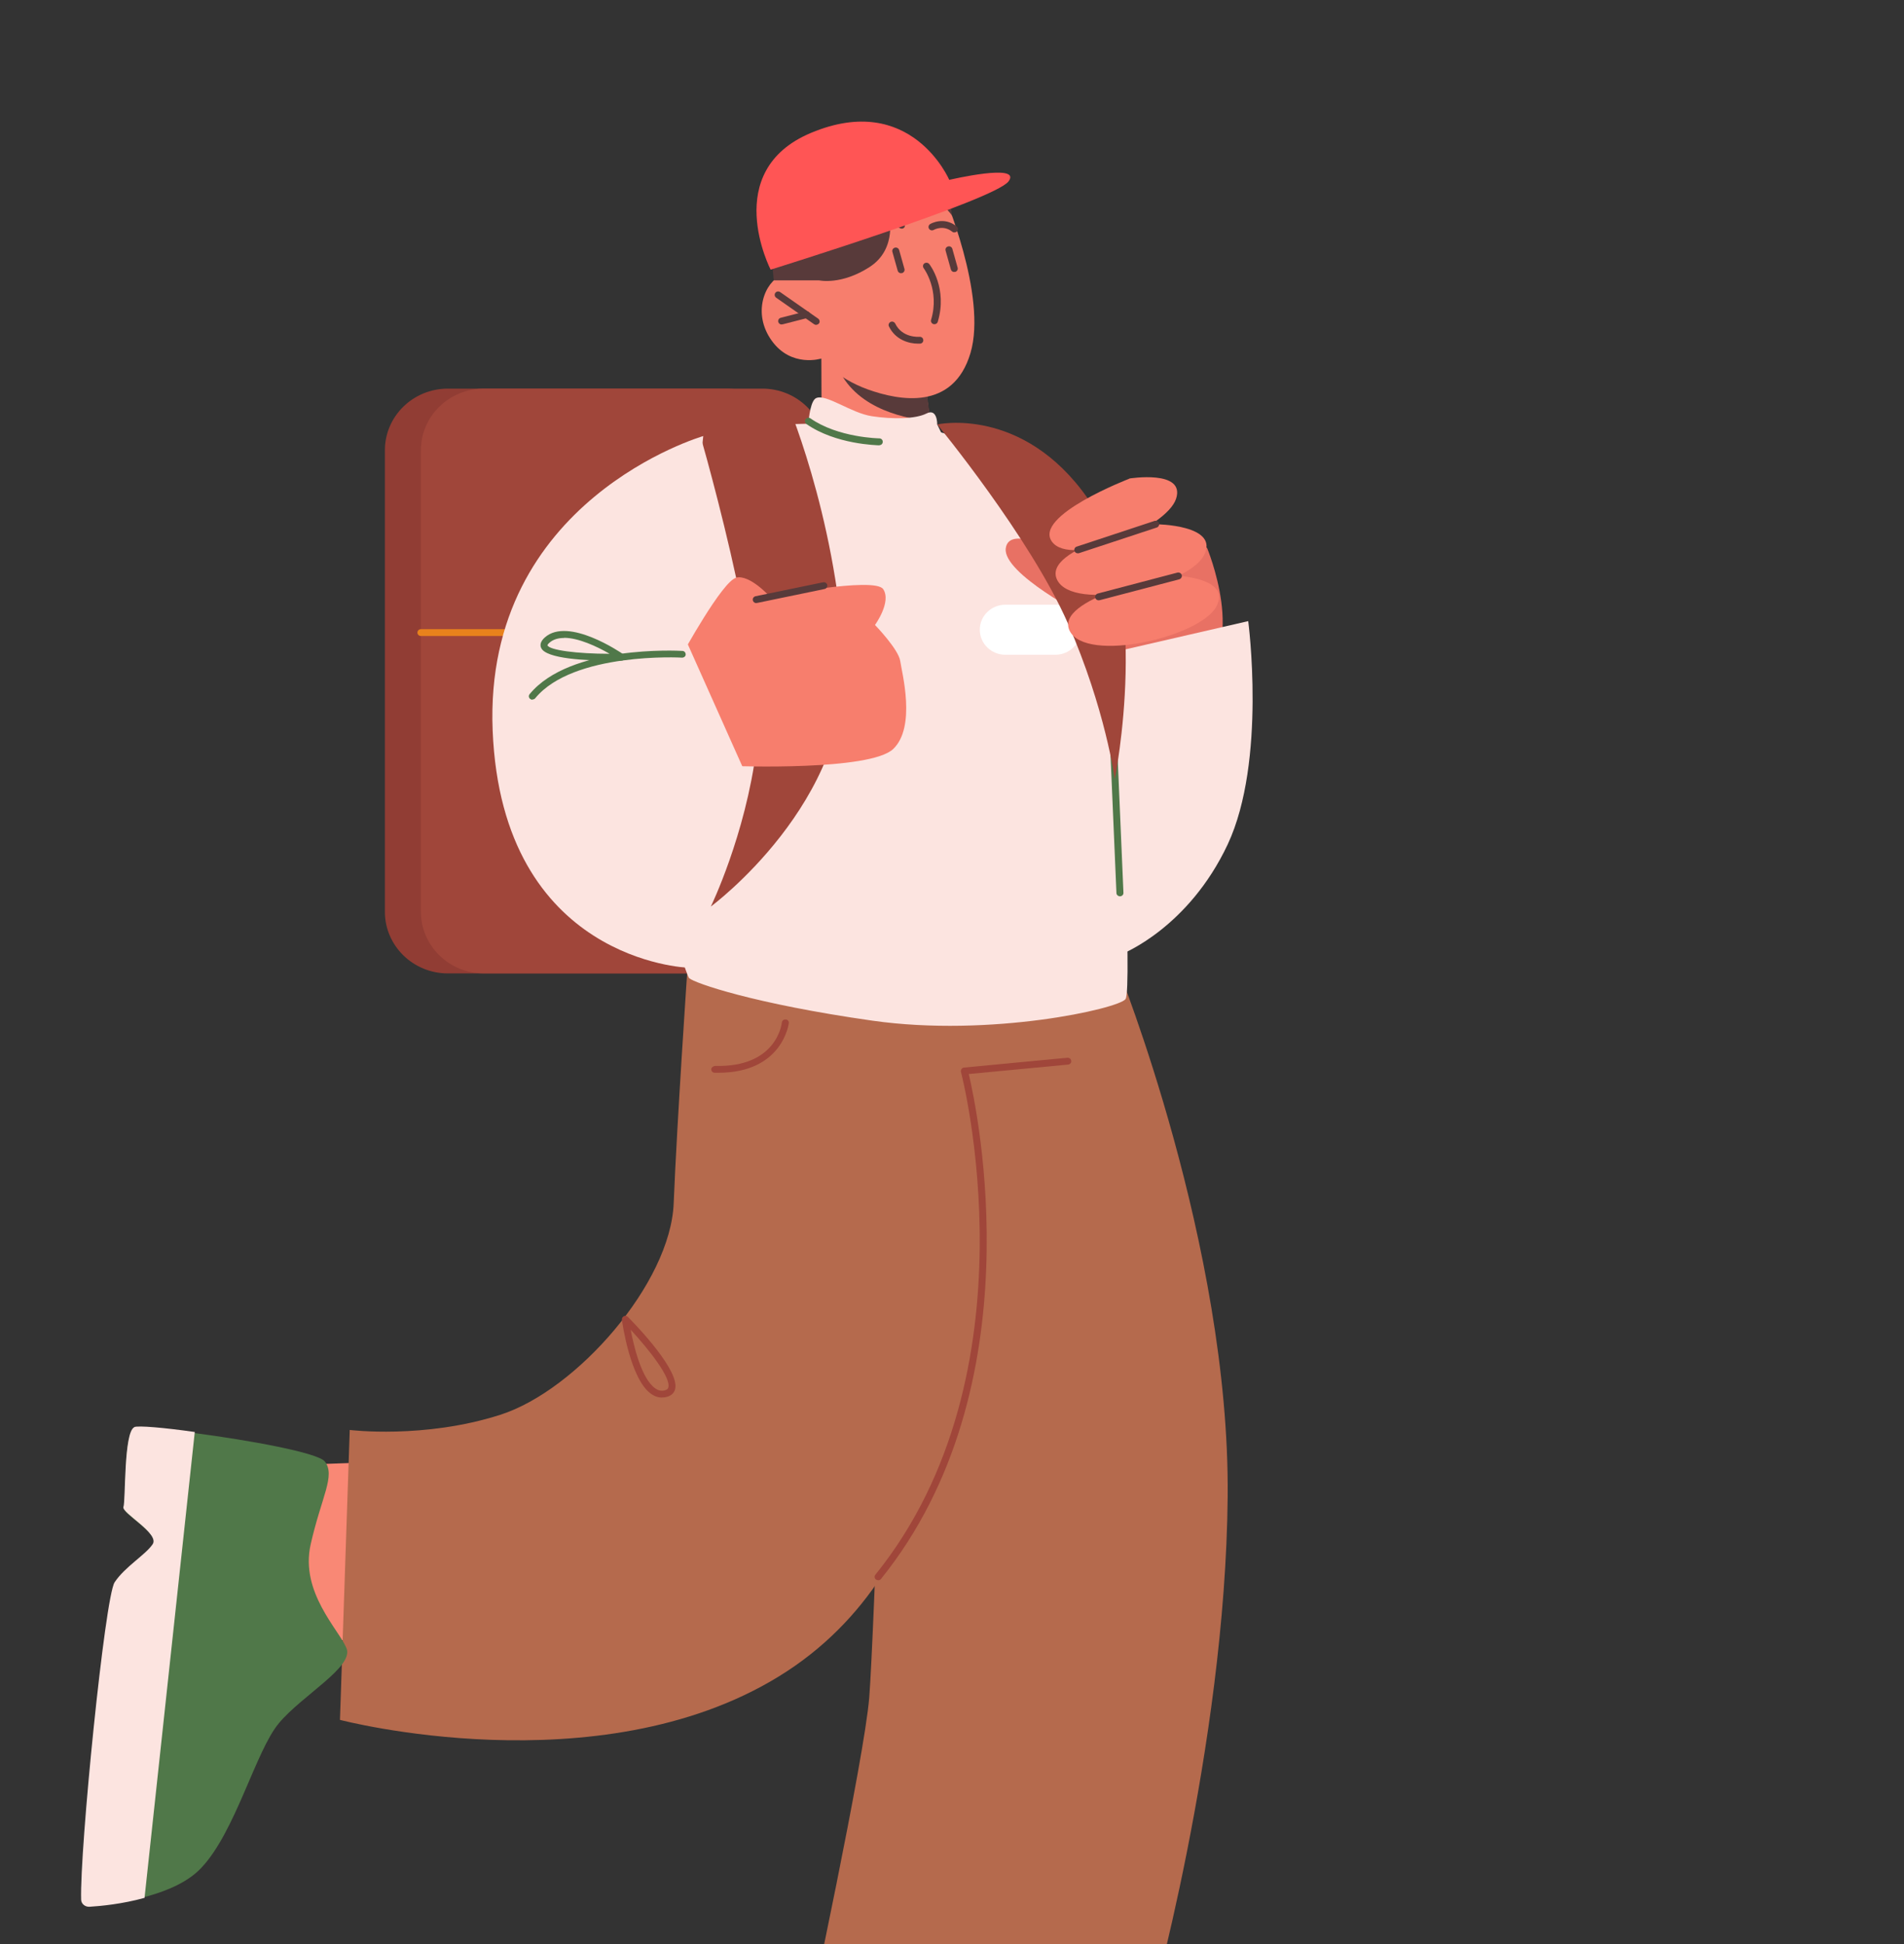 <svg width="47" height="48" viewBox="0 0 47 48" fill="none" xmlns="http://www.w3.org/2000/svg">
<rect x="0" y="0" width="47" height="48" fill="#333333" stroke="none"/>
<g clip-path="url(#clip0_5_19059)">
<g clip-path="url(#clip1_5_19059)">
<path d="M11.055 9.595H17.929C18.787 9.595 19.483 10.276 19.483 11.117V22.511C19.483 23.351 18.787 24.033 17.929 24.033H11.055C10.197 24.033 9.501 23.351 9.501 22.511V11.117C9.501 10.276 10.197 9.595 11.055 9.595Z" fill="#913D34"/>
<path d="M11.944 9.595H18.818C19.676 9.595 20.372 10.276 20.372 11.117V22.511C20.372 23.351 19.676 24.033 18.818 24.033H11.944C11.086 24.033 10.39 23.351 10.39 22.511V11.117C10.39 10.276 11.086 9.595 11.944 9.595Z" fill="#A0463A"/>
<path d="M10.39 15.703H15.903C15.951 15.703 15.989 15.666 15.989 15.619C15.989 15.572 15.951 15.534 15.903 15.534H10.39C10.342 15.534 10.304 15.572 10.304 15.619C10.304 15.666 10.342 15.703 10.39 15.703Z" fill="#E8821C"/>
<path d="M12.892 37.219C12.892 37.343 12.788 37.445 12.661 37.445C12.533 37.445 12.43 37.343 12.43 37.219C12.43 37.094 12.533 36.992 12.661 36.992C12.788 36.992 12.892 37.094 12.892 37.219Z" fill="white"/>
<path d="M10.359 40.58L6.424 40.408L6.6 36.193L10.038 36.071L10.359 40.58Z" fill="#F98875"/>
<path d="M27.59 23.894C27.59 23.894 30.36 30.756 30.305 36.949C30.25 43.145 28.334 49.847 28.334 49.847L19.924 50.003C19.924 50.003 21.337 43.425 21.457 41.91C21.578 40.394 21.895 30.803 21.895 30.803L21.988 24.286L27.594 23.891L27.59 23.894Z" fill="#B56A4D"/>
<path d="M16.971 23.894C16.971 23.894 16.709 27.732 16.63 29.706C16.554 31.68 14.235 34.326 12.351 34.93C10.466 35.534 8.633 35.305 8.633 35.305L8.392 42.463C8.392 42.463 14.752 44.134 19.221 41.393C23.69 38.653 23.401 32.946 23.401 32.946L23.731 23.739L16.971 23.894Z" fill="#B56A4D"/>
<path d="M21.485 10.438C24.862 10.431 27.418 12.986 27.556 16.29L27.639 18.258C27.639 18.258 27.952 24.431 27.784 24.667C27.615 24.903 24.459 25.615 21.537 25.2C18.615 24.785 17.147 24.272 17.013 24.151C16.927 24.076 15.686 20.479 16.082 16.52C16.203 15.302 15.693 13.131 16.227 11.916C16.72 10.796 18.263 10.583 18.263 10.563C18.267 10.512 19.676 10.445 21.485 10.442V10.438Z" fill="#FCE4E0"/>
<path d="M21.678 39.017C21.702 39.017 21.729 39.007 21.747 38.984C25.575 34.235 24.124 27.408 23.914 26.517L26.367 26.284C26.415 26.28 26.45 26.236 26.443 26.193C26.439 26.145 26.402 26.115 26.35 26.115L23.797 26.358C23.773 26.358 23.748 26.375 23.735 26.395C23.721 26.415 23.714 26.442 23.721 26.466C23.742 26.54 25.637 33.884 21.609 38.879C21.578 38.916 21.585 38.97 21.623 38.997C21.64 39.011 21.657 39.014 21.678 39.014V39.017Z" fill="#A0463A"/>
<path d="M17.732 26.486C19.321 26.486 19.469 25.275 19.472 25.261C19.476 25.214 19.445 25.173 19.397 25.17C19.345 25.167 19.307 25.197 19.3 25.244C19.297 25.291 19.162 26.361 17.646 26.317C17.601 26.328 17.56 26.355 17.557 26.398C17.557 26.446 17.591 26.483 17.639 26.486C17.67 26.486 17.701 26.486 17.732 26.486Z" fill="#A0463A"/>
<path d="M3.313 35.271C3.047 35.386 3.113 37.087 3.061 37.229C3.006 37.37 3.964 37.88 3.788 38.14C3.613 38.4 3.113 38.693 2.858 39.078C2.62 39.436 2.041 45.653 2.09 46.871C2.093 46.972 2.19 47.05 2.3 47.04C2.575 47.019 3.113 46.965 3.657 46.813C4.147 46.675 4.65 46.459 4.97 46.115C5.814 45.224 6.31 43.233 6.882 42.548C7.454 41.859 8.74 41.154 8.554 40.695C8.367 40.236 7.403 39.311 7.668 38.133C7.933 36.955 8.288 36.432 8.019 36.085C7.851 35.865 6.124 35.555 4.812 35.383C4.043 35.281 3.413 35.227 3.316 35.271H3.313Z" fill="#507849"/>
<path d="M16.344 34.502C16.372 34.502 16.403 34.502 16.43 34.495C16.582 34.465 16.64 34.38 16.661 34.313C16.806 33.864 15.717 32.733 15.5 32.514C15.472 32.487 15.434 32.48 15.4 32.497C15.366 32.514 15.348 32.548 15.352 32.585C15.359 32.645 15.555 34.05 16.072 34.414C16.158 34.475 16.251 34.505 16.344 34.505V34.502ZM15.569 32.831C16.027 33.327 16.575 34.023 16.496 34.262C16.489 34.286 16.468 34.316 16.396 34.33C16.32 34.346 16.244 34.33 16.172 34.276C15.841 34.043 15.648 33.256 15.569 32.834V32.831Z" fill="#A0463A"/>
<path d="M3.316 35.237C3.051 35.352 3.103 37.063 3.047 37.205C2.992 37.347 3.947 37.863 3.768 38.126C3.592 38.389 3.085 38.68 2.83 39.065C2.589 39.426 1.965 45.679 2.003 46.904C2.007 47.006 2.1 47.083 2.21 47.077C2.486 47.06 3.023 47.009 3.568 46.857L4.808 35.355C4.04 35.247 3.413 35.193 3.313 35.234L3.316 35.237Z" fill="#FCE4E0"/>
<path d="M20.275 8.849L20.282 10.881C20.282 10.881 20.658 11.464 21.871 11.556C22.773 11.623 23.09 11.424 23.09 11.424L22.959 10.395L22.832 9.392L20.64 8.927L20.272 8.849H20.275Z" fill="#F77E6D"/>
<path d="M20.644 8.926C20.651 8.98 20.672 9.048 20.706 9.122C21.175 10.134 22.443 10.351 22.966 10.394L22.839 9.392L20.647 8.926H20.644Z" fill="#583A3A"/>
<path d="M23.283 4.758C23.283 4.758 24.379 7.303 23.955 8.72C23.532 10.138 22.212 9.898 21.423 9.615C20.634 9.331 20.275 8.852 20.275 8.852C20.275 8.852 19.535 9.088 19.049 8.41C18.563 7.732 18.877 6.962 19.3 6.79C19.724 6.618 20.224 6.922 20.224 6.922L19.841 6.183C19.841 6.183 21.543 2.463 23.287 4.765L23.283 4.758Z" fill="#F77E6D"/>
<path d="M20.148 8.019C20.175 8.019 20.2 8.005 20.217 7.985C20.244 7.948 20.234 7.894 20.196 7.867L19.259 7.212C19.221 7.185 19.166 7.192 19.138 7.232C19.111 7.269 19.121 7.323 19.159 7.35L20.096 8.005C20.096 8.005 20.127 8.022 20.148 8.022V8.019Z" fill="#583A3A"/>
<path d="M19.297 8.008C19.297 8.008 19.311 8.008 19.318 8.008L19.934 7.85C19.979 7.84 20.007 7.792 19.996 7.748C19.983 7.705 19.938 7.678 19.89 7.688L19.273 7.846C19.228 7.856 19.2 7.904 19.211 7.948C19.221 7.985 19.256 8.012 19.294 8.012L19.297 8.008Z" fill="#583A3A"/>
<path d="M21.55 5.832C21.574 5.832 21.598 5.822 21.612 5.801C21.881 5.46 22.208 5.629 22.222 5.636C22.26 5.656 22.308 5.643 22.329 5.606C22.349 5.568 22.336 5.521 22.298 5.501C22.139 5.417 21.767 5.352 21.488 5.71C21.46 5.744 21.467 5.791 21.502 5.818C21.516 5.828 21.533 5.835 21.55 5.835V5.832Z" fill="#583A3A"/>
<path d="M23.562 5.737C23.587 5.737 23.611 5.727 23.628 5.707C23.659 5.67 23.652 5.619 23.614 5.589C23.301 5.339 22.977 5.521 22.963 5.531C22.922 5.555 22.908 5.605 22.932 5.646C22.956 5.686 23.008 5.7 23.049 5.676C23.059 5.67 23.287 5.545 23.504 5.72C23.521 5.734 23.538 5.74 23.559 5.74L23.562 5.737Z" fill="#583A3A"/>
<path d="M23.066 8.005C23.104 8.005 23.139 7.981 23.149 7.944C23.394 7.124 22.96 6.544 22.939 6.52C22.911 6.483 22.856 6.476 22.818 6.503C22.78 6.53 22.773 6.584 22.801 6.621C22.805 6.628 23.204 7.161 22.984 7.897C22.97 7.941 22.997 7.988 23.042 8.002C23.049 8.002 23.059 8.005 23.066 8.005Z" fill="#583A3A"/>
<path d="M23.556 6.713C23.556 6.713 23.57 6.713 23.58 6.713C23.625 6.699 23.652 6.655 23.639 6.608L23.508 6.142C23.494 6.098 23.449 6.071 23.401 6.085C23.356 6.098 23.328 6.142 23.342 6.189L23.473 6.655C23.483 6.692 23.518 6.716 23.556 6.716V6.713Z" fill="#583A3A"/>
<path d="M22.243 6.743C22.243 6.743 22.257 6.743 22.267 6.743C22.312 6.729 22.339 6.685 22.326 6.638L22.195 6.172C22.181 6.129 22.136 6.102 22.088 6.115C22.043 6.129 22.015 6.172 22.029 6.22L22.16 6.685C22.171 6.723 22.205 6.746 22.243 6.746V6.743Z" fill="#583A3A"/>
<path d="M23.504 5.332C23.504 5.332 23.276 4.924 22.76 4.924C22.243 4.924 21.94 5.281 21.94 5.281C21.94 5.281 22.171 6.135 21.468 6.591C20.765 7.047 20.22 6.922 20.22 6.922H19.1L19.007 5.882L20.806 4.451L22.363 4.012L23.421 4.617L23.5 5.335L23.504 5.332Z" fill="#583A3A"/>
<path d="M22.656 8.484C22.677 8.484 22.698 8.484 22.715 8.484C22.763 8.481 22.797 8.437 22.791 8.393C22.787 8.346 22.749 8.312 22.698 8.316C22.68 8.316 22.274 8.349 22.098 7.988C22.077 7.948 22.026 7.927 21.984 7.948C21.943 7.968 21.922 8.019 21.943 8.059C22.108 8.4 22.45 8.484 22.653 8.484H22.656Z" fill="#583A3A"/>
<path d="M19.386 9.828C19.386 9.828 20.616 12.649 20.834 16.223C21.051 19.797 17.547 22.382 17.547 22.382C17.547 22.382 18.401 20.624 18.673 18.484C18.945 16.348 17.185 10.395 17.185 10.395C17.185 10.395 18.625 9.824 19.39 9.824L19.386 9.828Z" fill="#A0463A"/>
<path d="M19.021 6.658C19.021 6.658 24.552 4.941 24.896 4.478C25.237 4.016 23.432 4.441 23.432 4.441C23.432 4.441 22.494 2.244 20.021 3.28C17.764 4.225 19.025 6.662 19.025 6.662L19.021 6.658Z" fill="#FF5555"/>
<path d="M29.792 13.516C29.792 13.516 30.826 15.994 29.527 16.776C28.228 17.559 27.125 16.277 26.96 15.592C26.791 14.907 29.796 13.52 29.796 13.52L29.792 13.516Z" fill="#E87164"/>
<path d="M24.817 16.166H26.05C26.398 16.166 26.681 15.889 26.681 15.548C26.681 15.207 26.398 14.93 26.05 14.93H24.817C24.469 14.93 24.186 15.207 24.186 15.548C24.186 15.889 24.469 16.166 24.817 16.166Z" fill="white"/>
<path d="M23.135 10.479C23.135 10.479 23.142 10.07 22.87 10.209C22.598 10.347 22.036 10.354 21.523 10.276C21.009 10.199 20.396 9.72 20.148 9.828C19.9 9.936 19.921 11.248 19.921 11.248C19.921 11.248 20.293 11.96 21.685 11.998C23.077 12.035 23.49 11.211 23.49 11.211L23.135 10.479Z" fill="#FCE4E0"/>
<path d="M30.812 15.335L27.394 16.122L27.708 23.547C27.708 23.547 29.337 22.909 30.306 20.847C31.27 18.785 30.812 15.335 30.812 15.335Z" fill="#FCE4E0"/>
<path d="M27.646 22.129C27.697 22.129 27.735 22.089 27.732 22.041L27.539 17.532C27.539 17.488 27.497 17.451 27.453 17.451C27.401 17.451 27.363 17.492 27.366 17.539L27.559 22.048C27.559 22.092 27.601 22.129 27.646 22.129Z" fill="#507849"/>
<path d="M21.705 10.992C21.754 10.992 21.791 10.955 21.791 10.908C21.791 10.86 21.754 10.823 21.705 10.823C21.695 10.823 20.686 10.806 20.007 10.33C19.969 10.303 19.914 10.31 19.886 10.351C19.858 10.388 19.869 10.442 19.907 10.469C20.63 10.975 21.657 10.992 21.702 10.995L21.705 10.992Z" fill="#507849"/>
<path d="M18.167 14.262C18.508 14.175 19.008 14.735 19.008 14.735C19.008 14.735 21.592 14.229 21.802 14.546C22.012 14.863 21.599 15.43 21.599 15.43C21.599 15.43 22.181 16.031 22.222 16.321C22.264 16.611 22.619 17.944 22.05 18.491C21.482 19.038 18.129 18.913 18.129 18.913L16.844 16.152C16.844 16.152 17.829 14.353 18.17 14.266L18.167 14.262Z" fill="#F77E6D"/>
<path d="M18.67 14.887C18.67 14.887 18.68 14.887 18.687 14.887L20.355 14.542C20.4 14.532 20.431 14.488 20.42 14.441C20.41 14.397 20.365 14.367 20.317 14.377L18.649 14.721C18.605 14.731 18.573 14.775 18.584 14.822C18.591 14.863 18.629 14.89 18.667 14.89L18.67 14.887Z" fill="#583A3A"/>
<path d="M16.84 15.598L18.515 19.348L16.971 23.891C16.971 23.891 12.392 23.735 12.161 18.035C11.93 12.335 17.36 10.766 17.36 10.766L16.843 15.598H16.84Z" fill="#FCE4E0"/>
<path d="M26.295 13.709C26.295 13.709 24.91 12.912 24.827 13.537C24.744 14.161 26.825 15.231 26.825 15.231L27.894 14.738L26.291 13.712L26.295 13.709Z" fill="#E87164"/>
<path d="M13.146 17.269C13.171 17.269 13.198 17.259 13.212 17.239C14.153 16.095 16.809 16.233 16.837 16.237C16.885 16.237 16.926 16.203 16.926 16.159C16.926 16.112 16.892 16.071 16.844 16.071C16.73 16.064 14.07 15.926 13.074 17.138C13.043 17.175 13.05 17.229 13.088 17.256C13.105 17.269 13.122 17.276 13.143 17.276L13.146 17.269Z" fill="#507849"/>
<path d="M15.076 16.311C15.183 16.311 15.272 16.311 15.341 16.311C15.379 16.311 15.41 16.287 15.42 16.25C15.431 16.216 15.42 16.179 15.389 16.155C15.334 16.118 14.032 15.224 13.45 15.737C13.329 15.845 13.332 15.936 13.357 15.993C13.47 16.27 14.501 16.311 15.079 16.311H15.076ZM13.922 15.747C14.277 15.747 14.735 15.96 15.048 16.142C14.239 16.142 13.563 16.051 13.515 15.933C13.515 15.926 13.522 15.902 13.567 15.865C13.66 15.784 13.784 15.751 13.925 15.751L13.922 15.747Z" fill="#507849"/>
<path d="M23.135 10.479C23.135 10.479 25.43 13.267 26.36 15.389C27.291 17.512 27.518 19.237 27.518 19.237C27.518 19.237 28.455 14.59 26.846 12.298C25.237 10.01 23.135 10.479 23.135 10.479Z" fill="#A0463A"/>
<path d="M28.838 14.201C28.838 14.201 30.436 14.211 30.026 14.974C29.62 15.737 26.801 16.378 26.405 15.575C26.009 14.772 28.834 14.201 28.834 14.201H28.838Z" fill="#F77E6D"/>
<path d="M28.528 12.943C28.528 12.943 30.127 12.953 29.716 13.716C29.31 14.478 26.491 15.12 26.095 14.316C25.699 13.513 28.524 12.943 28.524 12.943H28.528Z" fill="#F77E6D"/>
<path d="M27.873 11.815C27.873 11.815 29.269 11.589 29.031 12.315C28.793 13.04 26.436 14.016 25.968 13.374C25.499 12.733 27.877 11.819 27.877 11.819L27.873 11.815Z" fill="#F77E6D"/>
<path d="M26.605 13.661C26.605 13.661 26.622 13.661 26.633 13.658L28.555 13.024C28.6 13.01 28.624 12.959 28.61 12.915C28.597 12.872 28.545 12.848 28.5 12.861L26.578 13.496C26.533 13.509 26.509 13.56 26.522 13.604C26.536 13.638 26.567 13.661 26.605 13.661Z" fill="#583A3A"/>
<path d="M27.122 14.819C27.122 14.819 27.136 14.819 27.143 14.819L29.11 14.303C29.155 14.289 29.183 14.245 29.172 14.198C29.158 14.154 29.114 14.127 29.065 14.137L27.098 14.654C27.053 14.667 27.026 14.711 27.036 14.758C27.046 14.796 27.081 14.822 27.119 14.822L27.122 14.819Z" fill="#583A3A"/>
</g>
</g>
<defs>
<clipPath id="clip0_5_19059">
<rect width="47" height="48" fill="white"/>
</clipPath>
<clipPath id="clip1_5_19059">
<rect width="31" height="53" fill="white" transform="matrix(-1 0 0 1 33 3)"/>
</clipPath>
</defs>
</svg>
